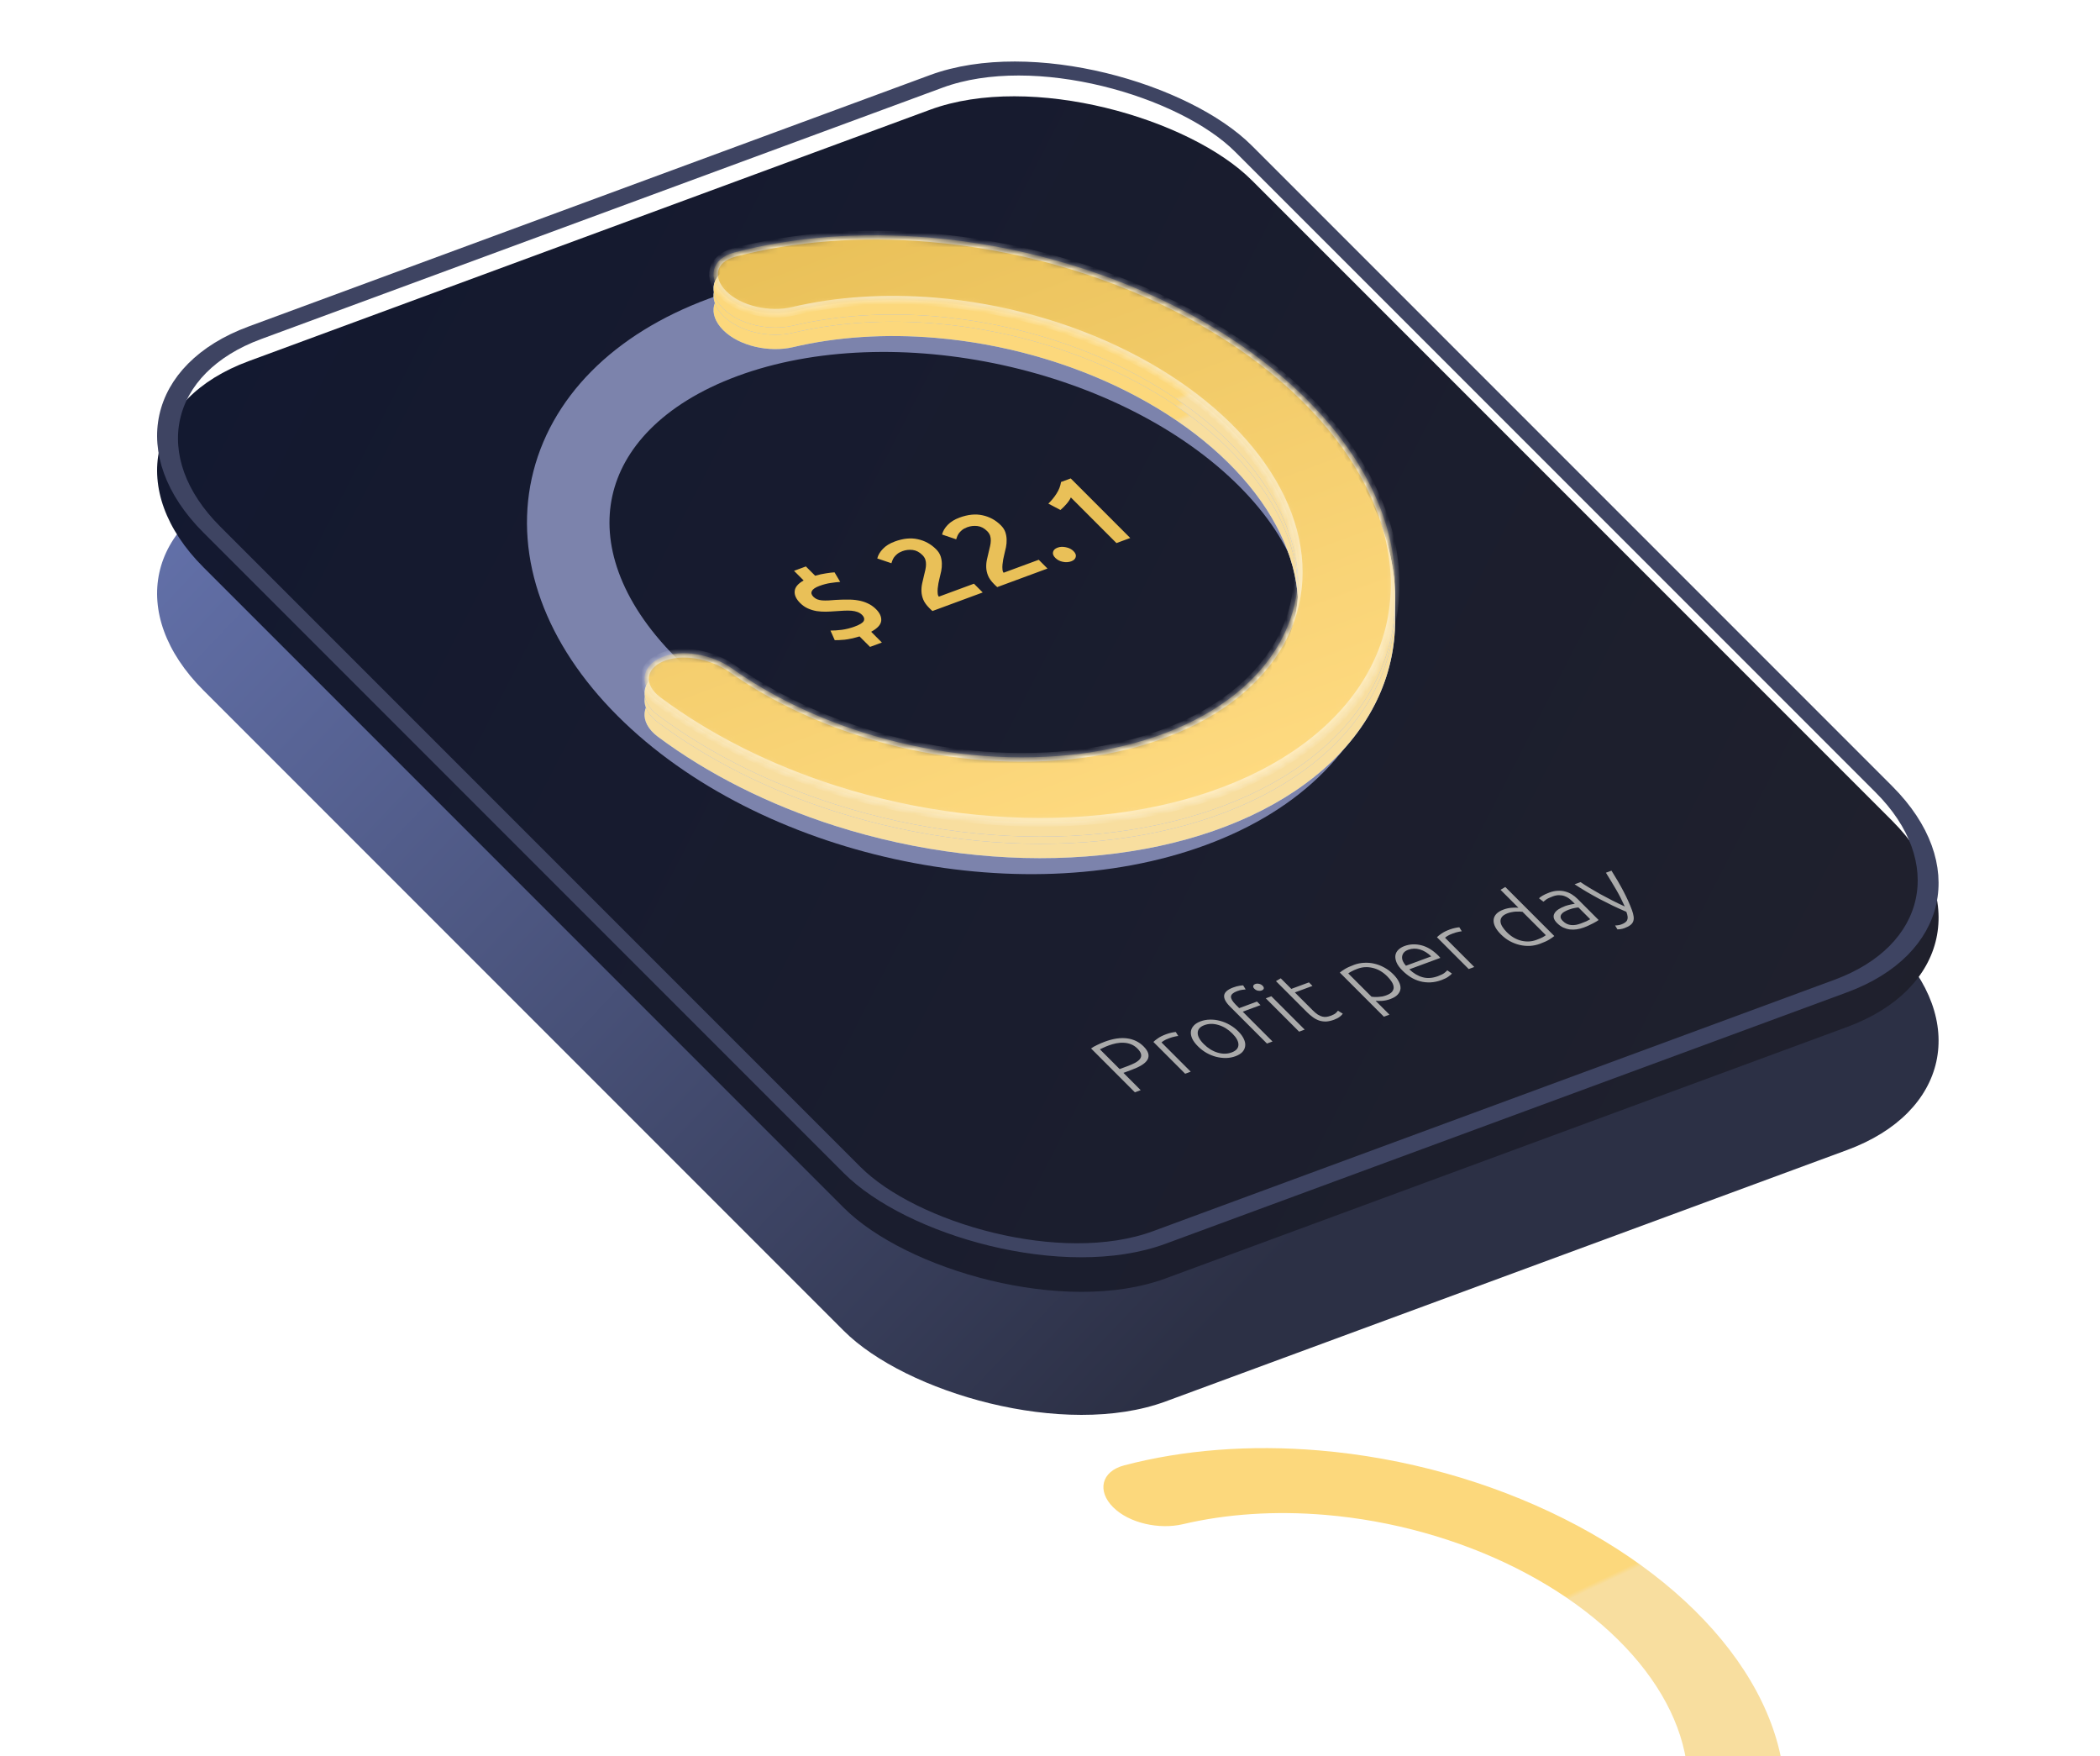 <svg width="293" height="245" viewBox="0 0 293 245" fill="none" xmlns="http://www.w3.org/2000/svg">
<g filter="url(#filter0_d_978_40730)">
<rect width="155.961" height="180.973" rx="27.3" transform="matrix(0.938 -0.346 0.707 0.707 9.079 66.987)" fill="url(#paint0_linear_978_40730)"/>
</g>
<g filter="url(#filter1_i_978_40730)">
<rect width="155.961" height="180.973" rx="27.3" transform="matrix(0.938 -0.346 0.707 0.707 9.079 54.987)" fill="url(#paint1_linear_978_40730)"/>
</g>
<rect x="2.04" y="0.448" width="153.481" height="178.493" rx="26.06" transform="matrix(0.938 -0.346 0.707 0.707 8.889 55.825)" stroke="#3E4462" stroke-width="2.48"/>
<path d="M176.959 63.748C195.01 81.811 190.224 103.623 166.272 112.465C142.319 121.308 108.269 113.834 90.219 95.771C72.169 77.708 76.955 55.897 100.907 47.054C124.859 38.211 158.909 45.685 176.959 63.748Z" stroke="#7C83AC" stroke-width="11.511"/>
<g filter="url(#filter2_ddddd_978_40730)">
<path d="M100.905 47.052C98.659 44.804 99.239 42.064 102.449 41.219C110.705 39.045 120.027 38.322 129.667 39.137C141.564 40.144 153.424 43.449 163.786 48.646C174.147 53.843 182.557 60.704 187.977 68.383C193.398 76.062 195.592 84.223 194.29 91.859C192.988 99.496 188.246 106.274 180.649 111.358C173.052 116.442 162.932 119.61 151.537 120.47C140.143 121.33 127.972 119.845 116.526 116.199C107.25 113.243 98.779 108.973 91.783 103.759C89.063 101.732 89.426 98.948 92.265 97.715C95.105 96.481 99.342 97.27 102.141 99.251C107.366 102.947 113.561 105.987 120.302 108.134C129.215 110.974 138.692 112.13 147.565 111.46C156.438 110.79 164.318 108.324 170.234 104.365C176.15 100.406 179.842 95.128 180.856 89.181C181.87 83.235 180.162 76.88 175.941 70.901C171.72 64.921 165.171 59.579 157.103 55.532C149.034 51.485 139.799 48.911 130.535 48.128C123.53 47.535 116.74 47.986 110.64 49.425C107.371 50.195 103.151 49.3 100.905 47.052Z" fill="url(#paint2_linear_978_40730)"/>
</g>
<path d="M100.905 46.052C98.659 43.804 99.239 41.064 102.449 40.219C110.705 38.045 120.027 37.322 129.667 38.137C141.564 39.144 153.424 42.449 163.786 47.646C174.147 52.843 182.557 59.704 187.977 67.383C193.398 75.062 195.592 83.223 194.29 90.859C192.988 98.496 188.246 105.274 180.649 110.358C173.052 115.442 162.932 118.61 151.537 119.47C140.143 120.33 127.972 118.845 116.526 115.199C107.25 112.243 98.779 107.973 91.783 102.759C89.063 100.732 89.426 97.948 92.265 96.715C95.105 95.481 99.342 96.27 102.141 98.251C107.366 101.947 113.561 104.987 120.302 107.134C129.215 109.974 138.692 111.13 147.565 110.46C156.438 109.79 164.318 107.324 170.234 103.365C176.149 99.406 179.842 94.128 180.856 88.181C181.87 82.235 180.162 75.88 175.941 69.901C171.72 63.921 165.171 58.579 157.103 54.532C149.034 50.485 139.799 47.911 130.535 47.128C123.53 46.535 116.74 46.986 110.639 48.425C107.371 49.195 103.151 48.3 100.905 46.052Z" fill="url(#paint3_linear_978_40730)"/>
<path d="M100.905 46.052C98.659 43.804 99.239 41.064 102.449 40.219C110.705 38.045 120.027 37.322 129.667 38.137C141.564 39.144 153.424 42.449 163.786 47.646C174.147 52.843 182.557 59.704 187.977 67.383C193.398 75.062 195.592 83.223 194.29 90.859C192.988 98.496 188.246 105.274 180.649 110.358C173.052 115.442 162.932 118.61 151.537 119.47C140.143 120.33 127.972 118.845 116.526 115.199C107.25 112.243 98.779 107.973 91.783 102.759C89.063 100.732 89.426 97.948 92.265 96.715C95.105 95.481 99.342 96.27 102.141 98.251C107.366 101.947 113.561 104.987 120.302 107.134C129.215 109.974 138.692 111.13 147.565 110.46C156.438 109.79 164.318 107.324 170.234 103.365C176.149 99.406 179.842 94.128 180.856 88.181C181.87 82.235 180.162 75.88 175.941 69.901C171.72 63.921 165.171 58.579 157.103 54.532C149.034 50.485 139.799 47.911 130.535 47.128C123.53 46.535 116.74 46.986 110.639 48.425C107.371 49.195 103.151 48.3 100.905 46.052Z" fill="url(#paint4_linear_978_40730)"/>
<path d="M100.905 44.052C98.659 41.804 99.239 39.064 102.449 38.219C110.705 36.045 120.027 35.322 129.667 36.137C141.564 37.144 153.424 40.449 163.786 45.646C174.147 50.843 182.557 57.704 187.977 65.383C193.398 73.062 195.592 81.223 194.29 88.859C192.988 96.496 188.246 103.274 180.649 108.358C173.052 113.442 162.932 116.61 151.537 117.47C140.143 118.33 127.972 116.845 116.526 113.199C107.25 110.243 98.779 105.973 91.783 100.759C89.063 98.732 89.426 95.948 92.265 94.715C95.105 93.481 99.342 94.27 102.141 96.251C107.366 99.947 113.561 102.987 120.302 105.134C129.215 107.974 138.692 109.13 147.565 108.46C156.438 107.79 164.318 105.324 170.234 101.365C176.149 97.406 179.842 92.128 180.856 86.181C181.87 80.235 180.162 73.88 175.941 67.901C171.72 61.921 165.171 56.579 157.103 52.532C149.034 48.485 139.799 45.911 130.535 45.128C123.53 44.535 116.74 44.986 110.639 46.425C107.371 47.195 103.151 46.3 100.905 44.052Z" fill="url(#paint5_linear_978_40730)"/>
<path d="M100.905 44.052C98.659 41.804 99.239 39.064 102.449 38.219C110.705 36.045 120.027 35.322 129.667 36.137C141.564 37.144 153.424 40.449 163.786 45.646C174.147 50.843 182.557 57.704 187.977 65.383C193.398 73.062 195.592 81.223 194.29 88.859C192.988 96.496 188.246 103.274 180.649 108.358C173.052 113.442 162.932 116.61 151.537 117.47C140.143 118.33 127.972 116.845 116.526 113.199C107.25 110.243 98.779 105.973 91.783 100.759C89.063 98.732 89.426 95.948 92.265 94.715C95.105 93.481 99.342 94.27 102.141 96.251C107.366 99.947 113.561 102.987 120.302 105.134C129.215 107.974 138.692 109.13 147.565 108.46C156.438 107.79 164.318 105.324 170.234 101.365C176.149 97.406 179.842 92.128 180.856 86.181C181.87 80.235 180.162 73.88 175.941 67.901C171.72 61.921 165.171 56.579 157.103 52.532C149.034 48.485 139.799 45.911 130.535 45.128C123.53 44.535 116.74 44.986 110.639 46.425C107.371 47.195 103.151 46.3 100.905 44.052Z" fill="url(#paint6_linear_978_40730)"/>
<path d="M100.905 43.052C98.659 40.804 99.239 38.064 102.449 37.219C110.705 35.045 120.027 34.322 129.667 35.137C141.564 36.144 153.424 39.449 163.786 44.646C174.147 49.843 182.557 56.704 187.977 64.383C193.398 72.062 195.592 80.223 194.29 87.859C192.988 95.496 188.246 102.274 180.649 107.358C173.052 112.442 162.932 115.61 151.537 116.47C140.143 117.33 127.972 115.845 116.526 112.199C107.25 109.243 98.779 104.973 91.783 99.759C89.063 97.732 89.426 94.948 92.265 93.715C95.105 92.481 99.342 93.27 102.141 95.251C107.366 98.947 113.561 101.987 120.302 104.134C129.215 106.974 138.692 108.13 147.565 107.46C156.438 106.79 164.318 104.324 170.234 100.365C176.149 96.406 179.842 91.128 180.856 85.181C181.87 79.235 180.162 72.88 175.941 66.901C171.72 60.921 165.171 55.579 157.103 51.532C149.034 47.485 139.799 44.911 130.535 44.128C123.53 43.535 116.74 43.986 110.639 45.425C107.371 46.195 103.151 45.3 100.905 43.052Z" fill="url(#paint7_linear_978_40730)"/>
<path d="M100.905 43.052C98.659 40.804 99.239 38.064 102.449 37.219C110.705 35.045 120.027 34.322 129.667 35.137C141.564 36.144 153.424 39.449 163.786 44.646C174.147 49.843 182.557 56.704 187.977 64.383C193.398 72.062 195.592 80.223 194.29 87.859C192.988 95.496 188.246 102.274 180.649 107.358C173.052 112.442 162.932 115.61 151.537 116.47C140.143 117.33 127.972 115.845 116.526 112.199C107.25 109.243 98.779 104.973 91.783 99.759C89.063 97.732 89.426 94.948 92.265 93.715C95.105 92.481 99.342 93.27 102.141 95.251C107.366 98.947 113.561 101.987 120.302 104.134C129.215 106.974 138.692 108.13 147.565 107.46C156.438 106.79 164.318 104.324 170.234 100.365C176.149 96.406 179.842 91.128 180.856 85.181C181.87 79.235 180.162 72.88 175.941 66.901C171.72 60.921 165.171 55.579 157.103 51.532C149.034 47.485 139.799 44.911 130.535 44.128C123.53 43.535 116.74 43.986 110.639 45.425C107.371 46.195 103.151 45.3 100.905 43.052Z" fill="url(#paint8_linear_978_40730)"/>
<mask id="path-9-inside-1_978_40730" fill="white">
<path d="M100.905 41.052C98.659 38.804 99.239 36.064 102.449 35.219C110.705 33.045 120.028 32.322 129.669 33.138C141.566 34.144 153.426 37.45 163.788 42.647C174.15 47.845 182.559 54.706 187.979 62.386C193.399 70.065 195.593 78.226 194.289 85.863C192.986 93.5 188.243 100.278 180.644 105.361C173.046 110.445 162.924 113.611 151.529 114.47C140.134 115.329 127.962 113.843 116.516 110.196C107.24 107.239 98.769 102.968 91.775 97.753C89.055 95.725 89.419 92.942 92.259 91.709C95.099 90.475 99.336 91.265 102.135 93.246C107.359 96.943 113.554 99.983 120.295 102.132C129.208 104.972 138.685 106.129 147.559 105.461C156.432 104.792 164.313 102.326 170.23 98.368C176.147 94.409 179.841 89.131 180.856 83.184C181.871 77.238 180.163 70.883 175.942 64.903C171.722 58.923 165.173 53.58 157.105 49.533C149.036 45.486 139.8 42.912 130.536 42.128C123.53 41.535 116.74 41.986 110.639 43.425C107.371 44.195 103.151 43.3 100.905 41.052Z"/>
</mask>
<path d="M100.905 41.052C98.659 38.804 99.239 36.064 102.449 35.219C110.705 33.045 120.028 32.322 129.669 33.138C141.566 34.144 153.426 37.45 163.788 42.647C174.15 47.845 182.559 54.706 187.979 62.386C193.399 70.065 195.593 78.226 194.289 85.863C192.986 93.5 188.243 100.278 180.644 105.361C173.046 110.445 162.924 113.611 151.529 114.47C140.134 115.329 127.962 113.843 116.516 110.196C107.24 107.239 98.769 102.968 91.775 97.753C89.055 95.725 89.419 92.942 92.259 91.709C95.099 90.475 99.336 91.265 102.135 93.246C107.359 96.943 113.554 99.983 120.295 102.132C129.208 104.972 138.685 106.129 147.559 105.461C156.432 104.792 164.313 102.326 170.23 98.368C176.147 94.409 179.841 89.131 180.856 83.184C181.871 77.238 180.163 70.883 175.942 64.903C171.722 58.923 165.173 53.58 157.105 49.533C149.036 45.486 139.8 42.912 130.536 42.128C123.53 41.535 116.74 41.986 110.639 43.425C107.371 44.195 103.151 43.3 100.905 41.052Z" fill="url(#paint9_linear_978_40730)" stroke="white" stroke-opacity="0.54" stroke-width="1.212" mask="url(#path-9-inside-1_978_40730)"/>
<path d="M119.928 88.775C119.124 89.017 118.428 89.17 117.839 89.234C117.253 89.286 116.795 89.308 116.466 89.298L115.869 87.959C116.336 87.962 116.86 87.927 117.441 87.855C118.032 87.778 118.635 87.627 119.25 87.4C119.982 87.13 120.406 86.864 120.521 86.602C120.64 86.329 120.563 86.056 120.292 85.784C120.108 85.6 119.89 85.462 119.638 85.369C119.385 85.276 119.101 85.217 118.785 85.191C118.469 85.166 118.119 85.164 117.734 85.185C117.36 85.203 116.95 85.229 116.504 85.262C116.088 85.295 115.659 85.317 115.219 85.326C114.789 85.332 114.362 85.303 113.937 85.241C113.515 85.167 113.108 85.044 112.717 84.871C112.327 84.698 111.964 84.443 111.628 84.107C111.077 83.556 110.827 83.008 110.878 82.464C110.921 81.912 111.338 81.413 112.127 80.969L110.785 79.626L112.439 79.015L113.733 80.31C114.274 80.154 114.786 80.042 115.268 79.973C115.743 79.896 116.133 79.851 116.438 79.837L117.227 81.17C116.832 81.196 116.382 81.247 115.878 81.324C115.385 81.396 114.868 81.532 114.327 81.732C113.754 81.944 113.405 82.182 113.278 82.448C113.144 82.705 113.213 82.97 113.484 83.242C113.644 83.401 113.822 83.522 114.019 83.602C114.207 83.675 114.431 83.724 114.688 83.749C114.938 83.766 115.224 83.77 115.548 83.76C115.864 83.742 116.215 83.716 116.603 83.683C117.165 83.65 117.709 83.635 118.234 83.638C118.763 83.629 119.266 83.668 119.744 83.754C120.214 83.832 120.656 83.97 121.071 84.167C121.496 84.36 121.884 84.633 122.236 84.984C122.763 85.512 123.001 86.048 122.95 86.592C122.898 87.136 122.43 87.648 121.546 88.128L123.044 89.627L121.39 90.238L119.928 88.775ZM130.615 76.622C130.902 76.91 131.106 77.223 131.227 77.561C131.34 77.892 131.4 78.236 131.41 78.594C131.421 78.939 131.392 79.295 131.322 79.66C131.243 80.017 131.161 80.371 131.075 80.72C131.025 80.903 130.978 81.117 130.933 81.363C130.889 81.609 130.855 81.851 130.832 82.09C130.809 82.328 130.809 82.553 130.831 82.763C130.845 82.966 130.898 83.121 130.991 83.229L135.89 81.421L137.112 82.644L130.099 85.233C130.024 85.173 129.943 85.099 129.855 85.011C129.759 84.915 129.687 84.844 129.639 84.796C129.256 84.412 128.984 84.031 128.823 83.652C128.665 83.262 128.579 82.878 128.565 82.5C128.55 82.123 128.583 81.749 128.664 81.38C128.745 81.011 128.83 80.646 128.919 80.284C128.99 80.007 129.054 79.737 129.112 79.475C129.169 79.213 129.199 78.967 129.201 78.736C129.205 78.494 129.173 78.265 129.103 78.05C129.025 77.827 128.891 77.62 128.699 77.428C128.283 77.012 127.829 76.775 127.335 76.716C126.841 76.658 126.366 76.713 125.91 76.881C125.614 76.991 125.37 77.124 125.179 77.282C124.989 77.44 124.837 77.6 124.723 77.763C124.62 77.921 124.542 78.076 124.49 78.226C124.429 78.369 124.39 78.482 124.372 78.566L122.399 77.898C122.525 77.414 122.789 76.967 123.191 76.556C123.595 76.133 124.142 75.794 124.831 75.54C126.008 75.105 127.084 74.998 128.058 75.218C129.036 75.426 129.888 75.894 130.615 76.622ZM139.653 73.285C139.941 73.573 140.145 73.886 140.266 74.224C140.378 74.555 140.439 74.899 140.448 75.257C140.46 75.603 140.431 75.958 140.36 76.323C140.282 76.681 140.2 77.034 140.113 77.383C140.063 77.566 140.016 77.78 139.972 78.026C139.928 78.272 139.894 78.514 139.871 78.753C139.848 78.991 139.847 79.216 139.869 79.427C139.883 79.629 139.937 79.785 140.03 79.892L144.928 78.084L146.15 79.307L139.137 81.896C139.063 81.836 138.982 81.762 138.894 81.674C138.798 81.579 138.726 81.507 138.678 81.459C138.295 81.075 138.023 80.694 137.862 80.315C137.704 79.925 137.618 79.541 137.603 79.163C137.589 78.786 137.622 78.412 137.703 78.043C137.784 77.674 137.869 77.309 137.958 76.948C138.029 76.67 138.093 76.4 138.15 76.138C138.208 75.876 138.238 75.63 138.239 75.399C138.244 75.157 138.211 74.928 138.142 74.713C138.064 74.49 137.929 74.283 137.737 74.091C137.322 73.675 136.867 73.438 136.374 73.379C135.88 73.321 135.405 73.376 134.949 73.544C134.652 73.654 134.409 73.788 134.218 73.945C134.027 74.103 133.875 74.263 133.762 74.426C133.659 74.584 133.581 74.739 133.529 74.889C133.468 75.032 133.429 75.145 133.41 75.229L131.438 74.562C131.563 74.077 131.827 73.63 132.229 73.219C132.634 72.796 133.181 72.457 133.87 72.203C135.047 71.768 136.122 71.661 137.097 71.881C138.074 72.09 138.927 72.557 139.653 73.285ZM149.786 76.882C150.066 77.161 150.166 77.436 150.088 77.706C150.02 77.972 149.811 78.169 149.461 78.299C149.1 78.432 148.71 78.455 148.291 78.369C147.871 78.284 147.521 78.101 147.242 77.821C146.962 77.541 146.857 77.268 146.925 77.002C146.985 76.728 147.195 76.525 147.556 76.392C147.905 76.263 148.294 76.245 148.722 76.339C149.152 76.421 149.507 76.602 149.786 76.882ZM146.267 70.252C146.698 69.841 147.077 69.379 147.405 68.864C147.743 68.345 147.954 67.802 148.04 67.234L149.392 66.735L157.696 75.045L155.772 75.755L149.409 69.388C149.29 69.661 149.094 69.958 148.819 70.279C148.544 70.599 148.257 70.886 147.958 71.138L146.267 70.252Z" fill="#E9C058"/>
<path d="M154.146 145.307C155.316 144.875 156.355 144.721 157.264 144.846C158.172 144.97 158.935 145.342 159.553 145.96C159.907 146.314 160.126 146.647 160.211 146.961C160.289 147.269 160.252 147.558 160.097 147.828C159.937 148.093 159.666 148.345 159.284 148.584C158.904 148.815 158.432 149.035 157.867 149.243L156.745 149.657L159.155 152.069L158.344 152.369L152.228 146.249C152.455 146.083 152.747 145.918 153.105 145.753C153.465 145.579 153.812 145.43 154.146 145.307ZM154.713 145.825C154.41 145.936 154.161 146.041 153.964 146.138C153.769 146.226 153.602 146.305 153.463 146.372L156.215 149.126L157.241 148.747C157.679 148.586 158.055 148.422 158.369 148.257C158.685 148.083 158.915 147.899 159.06 147.706C159.207 147.504 159.255 147.285 159.204 147.049C159.154 146.813 158.984 146.551 158.697 146.263C158.421 145.987 158.117 145.787 157.786 145.663C157.463 145.536 157.127 145.467 156.779 145.456C156.432 145.436 156.083 145.463 155.73 145.535C155.378 145.608 155.039 145.704 154.713 145.825ZM162.721 144.26C162.975 144.166 163.229 144.093 163.482 144.041C163.743 143.986 163.932 143.957 164.049 143.955L164.398 144.516C164.31 144.515 164.155 144.54 163.932 144.589C163.711 144.63 163.441 144.709 163.123 144.826C162.789 144.95 162.536 145.068 162.365 145.18C162.202 145.289 162.101 145.368 162.061 145.415L166.135 149.492L165.36 149.779L160.926 145.342C161.059 145.202 161.267 145.035 161.552 144.84C161.83 144.639 162.219 144.445 162.721 144.26ZM172.767 143.865C173.133 144.231 173.394 144.591 173.551 144.944C173.715 145.294 173.775 145.621 173.73 145.925C173.693 146.226 173.564 146.499 173.342 146.746C173.113 146.986 172.792 147.183 172.379 147.335C171.965 147.488 171.53 147.571 171.074 147.583C170.612 147.589 170.149 147.534 169.684 147.418C169.228 147.3 168.778 147.117 168.335 146.869C167.9 146.619 167.499 146.311 167.134 145.945C166.768 145.579 166.503 145.221 166.338 144.871C166.182 144.519 166.122 144.192 166.159 143.89C166.197 143.58 166.331 143.305 166.559 143.065C166.781 142.819 167.099 142.619 167.513 142.466C167.927 142.314 168.365 142.234 168.827 142.228C169.283 142.215 169.742 142.272 170.205 142.397C170.669 142.513 171.119 142.696 171.554 142.946C171.997 143.193 172.402 143.499 172.767 143.865ZM171.944 144.169C171.362 143.587 170.721 143.192 170.022 142.982C169.316 142.766 168.656 142.771 168.044 142.997C167.431 143.224 167.12 143.577 167.109 144.057C167.093 144.531 167.376 145.059 167.957 145.641C168.539 146.223 169.179 146.619 169.879 146.829C170.579 147.039 171.235 147.031 171.848 146.804C172.461 146.578 172.775 146.228 172.792 145.754C172.808 145.28 172.525 144.751 171.944 144.169ZM172.06 137.745C172.394 137.621 172.686 137.543 172.934 137.508C173.185 137.465 173.357 137.446 173.451 137.453L173.8 138.014C173.682 138.017 173.521 138.035 173.316 138.07C173.113 138.095 172.88 138.157 172.617 138.254C172.068 138.456 171.779 138.707 171.75 139.005C171.729 139.3 171.95 139.679 172.411 140.141L172.897 140.627L175.38 139.71L175.874 140.205L173.392 141.122L177.547 145.28L176.771 145.566L171.618 140.409C171.012 139.803 170.739 139.279 170.8 138.838C170.868 138.394 171.288 138.03 172.06 137.745ZM182.035 143.623L181.259 143.909L176.609 139.256L177.385 138.97L182.035 143.623ZM176.161 137.5C176.299 137.638 176.354 137.769 176.327 137.894C176.293 138.013 176.197 138.102 176.038 138.161C175.879 138.22 175.704 138.231 175.515 138.194C175.32 138.151 175.153 138.061 175.015 137.923C174.877 137.785 174.825 137.656 174.859 137.537C174.886 137.412 174.979 137.32 175.138 137.261C175.298 137.202 175.475 137.194 175.67 137.237C175.86 137.274 176.023 137.362 176.161 137.5ZM180.169 137.942L182.628 137.034L183.123 137.529L180.664 138.437L183.137 140.912C183.401 141.176 183.645 141.381 183.868 141.529C184.094 141.667 184.307 141.761 184.509 141.81C184.71 141.859 184.905 141.869 185.094 141.84C185.283 141.811 185.473 141.762 185.664 141.691C185.991 141.571 186.226 141.447 186.371 141.319C186.51 141.186 186.611 141.075 186.675 140.986L187.352 141.401C187.294 141.496 187.162 141.631 186.956 141.806C186.743 141.975 186.474 142.119 186.147 142.24C185.765 142.381 185.407 142.464 185.073 142.489C184.74 142.505 184.419 142.467 184.11 142.376C183.803 142.276 183.504 142.123 183.212 141.919C182.921 141.714 182.619 141.456 182.307 141.144L178.027 136.86L178.694 136.466L180.169 137.942ZM191.362 139.033C191.476 139.049 191.608 139.062 191.76 139.071C191.919 139.078 192.091 139.076 192.276 139.065C192.462 139.055 192.653 139.033 192.85 139.002C193.041 138.964 193.228 138.911 193.411 138.844C193.793 138.703 194.063 138.537 194.222 138.347C194.383 138.148 194.459 137.935 194.45 137.709C194.435 137.476 194.35 137.232 194.193 136.978C194.031 136.717 193.821 136.458 193.563 136.2C192.952 135.588 192.281 135.195 191.552 135.021C190.816 134.841 190.114 134.874 189.446 135.121C189.064 135.262 188.768 135.391 188.56 135.51C188.353 135.619 188.205 135.71 188.115 135.784L191.362 139.033ZM193.862 141.535L193.086 141.822L186.935 135.666C187.106 135.521 187.343 135.355 187.647 135.169C187.951 134.983 188.378 134.788 188.927 134.585C189.381 134.418 189.847 134.324 190.327 134.303C190.809 134.272 191.286 134.314 191.759 134.427C192.239 134.537 192.701 134.716 193.144 134.963C193.595 135.207 194.009 135.518 194.387 135.896C194.741 136.25 195.004 136.601 195.176 136.948C195.351 137.286 195.426 137.607 195.404 137.911C195.375 138.209 195.245 138.483 195.015 138.732C194.793 138.978 194.459 139.184 194.013 139.348C193.607 139.498 193.211 139.587 192.825 139.614C192.441 139.633 192.142 139.628 191.929 139.6L193.862 141.535ZM195.682 135.393C195.274 134.985 194.996 134.603 194.848 134.248C194.701 133.883 194.649 133.553 194.692 133.258C194.743 132.96 194.879 132.704 195.102 132.491C195.326 132.268 195.609 132.094 195.951 131.968C196.707 131.688 197.494 131.653 198.311 131.86C199.136 132.065 199.936 132.554 200.709 133.328C200.757 133.376 200.801 133.425 200.841 133.476C200.889 133.524 200.93 133.571 200.964 133.616L196.631 135.215C197.225 135.777 197.85 136.145 198.505 136.322C199.161 136.499 199.871 136.446 200.635 136.164C201.057 136.009 201.361 135.855 201.548 135.704C201.735 135.553 201.863 135.436 201.932 135.353L202.579 135.804C202.515 135.893 202.362 136.028 202.117 136.209C201.881 136.386 201.556 136.551 201.142 136.704C200.601 136.904 200.079 137.014 199.577 137.035C199.076 137.056 198.593 137.004 198.131 136.879C197.668 136.754 197.235 136.566 196.829 136.313C196.418 136.054 196.036 135.747 195.682 135.393ZM199.694 133.407C199.192 132.927 198.663 132.605 198.107 132.441C197.551 132.276 197.01 132.291 196.485 132.485C196.206 132.588 195.998 132.722 195.859 132.889C195.728 133.052 195.651 133.237 195.628 133.442C195.606 133.639 195.641 133.848 195.731 134.069C195.83 134.288 195.973 134.502 196.161 134.712L199.694 133.407ZM202.281 129.655C202.536 129.561 202.79 129.488 203.043 129.436C203.303 129.381 203.492 129.352 203.61 129.349L203.958 129.911C203.871 129.91 203.716 129.935 203.493 129.984C203.272 130.025 203.002 130.104 202.684 130.221C202.35 130.345 202.097 130.462 201.926 130.575C201.763 130.684 201.662 130.763 201.622 130.81L205.696 134.887L204.92 135.174L200.487 130.737C200.62 130.597 200.828 130.43 201.112 130.235C201.39 130.033 201.78 129.84 202.281 129.655ZM216.862 130.568C216.691 130.713 216.454 130.879 216.15 131.065C215.846 131.251 215.419 131.446 214.87 131.648C214.417 131.816 213.949 131.914 213.467 131.944C212.987 131.966 212.507 131.921 212.026 131.811C211.554 131.698 211.092 131.519 210.641 131.275C210.198 131.028 209.788 130.715 209.41 130.337C209.056 129.983 208.792 129.637 208.618 129.299C208.445 128.952 208.371 128.627 208.394 128.323C208.416 128.019 208.539 127.743 208.761 127.497C208.991 127.248 209.329 127.041 209.775 126.876C210.181 126.727 210.576 126.642 210.96 126.624C211.346 126.596 211.646 126.596 211.859 126.624L209.359 124.122L210.027 123.728L216.862 130.568ZM212.426 127.191C212.312 127.176 212.176 127.164 212.017 127.158C211.865 127.148 211.697 127.148 211.512 127.159C211.327 127.17 211.138 127.194 210.947 127.232C210.75 127.264 210.56 127.313 210.377 127.381C209.995 127.522 209.724 127.692 209.563 127.891C209.411 128.087 209.342 128.301 209.356 128.534C209.365 128.761 209.45 129.004 209.613 129.265C209.769 129.519 209.976 129.775 210.234 130.033C210.845 130.645 211.519 131.042 212.254 131.222C212.984 131.396 213.683 131.36 214.351 131.113C214.733 130.972 215.028 130.847 215.235 130.737C215.443 130.619 215.592 130.523 215.682 130.449L212.426 127.191ZM220.582 128.813C220.884 128.701 221.141 128.598 221.352 128.504C221.565 128.401 221.739 128.308 221.874 128.225L220.237 126.587C220.119 126.589 219.95 126.611 219.729 126.651C219.502 126.686 219.222 126.765 218.887 126.888C218.697 126.958 218.51 127.044 218.327 127.144C218.138 127.239 217.992 127.354 217.889 127.491C217.78 127.621 217.729 127.767 217.738 127.928C217.746 128.089 217.849 128.269 218.047 128.467C218.221 128.641 218.404 128.775 218.595 128.868C218.795 128.959 218.998 129.015 219.205 129.037C219.421 129.057 219.642 129.049 219.869 129.014C220.098 128.971 220.335 128.904 220.582 128.813ZM216.176 124.501C216.581 124.351 216.969 124.27 217.337 124.257C217.707 124.235 218.058 124.27 218.389 124.361C218.714 124.447 219.021 124.58 219.311 124.76C219.6 124.941 219.868 125.154 220.113 125.4L223.045 128.334C222.984 128.382 222.889 128.445 222.762 128.525C222.629 128.599 222.475 128.685 222.3 128.782C222.125 128.88 221.92 128.98 221.685 129.083C221.465 129.189 221.227 129.289 220.972 129.383C220.646 129.503 220.317 129.588 219.984 129.637C219.66 129.683 219.337 129.687 219.016 129.649C218.697 129.603 218.388 129.512 218.089 129.376C217.792 129.231 217.511 129.026 217.248 128.762C216.996 128.51 216.844 128.271 216.791 128.044C216.738 127.817 216.771 127.604 216.887 127.404C216.998 127.199 217.186 127.011 217.45 126.839C217.715 126.668 218.034 126.513 218.408 126.375C218.519 126.334 218.64 126.297 218.772 126.265C218.905 126.224 219.037 126.192 219.166 126.169C219.297 126.137 219.412 126.115 219.509 126.104C219.609 126.084 219.68 126.074 219.724 126.074L219.436 125.786C219.275 125.624 219.103 125.474 218.921 125.335C218.733 125.191 218.524 125.08 218.293 125.001C218.063 124.913 217.813 124.87 217.542 124.871C217.273 124.864 216.98 124.919 216.661 125.036C216.208 125.204 215.894 125.353 215.719 125.483C215.544 125.613 215.42 125.712 215.346 125.78L214.726 125.307C214.814 125.209 214.976 125.088 215.212 124.943C215.457 124.795 215.778 124.648 216.176 124.501ZM226.914 127.19C226.286 126.92 225.65 126.633 225.008 126.329C224.373 126.021 223.748 125.705 223.131 125.383C222.517 125.051 221.921 124.717 221.344 124.379C220.762 124.036 220.212 123.693 219.695 123.35L220.518 123.046C220.894 123.301 221.317 123.572 221.788 123.858C222.253 124.138 222.746 124.425 223.267 124.717C223.795 125.006 224.349 125.299 224.928 125.594C225.506 125.89 226.095 126.174 226.693 126.446C226.497 126.009 226.301 125.601 226.107 125.221C225.912 124.841 225.709 124.468 225.496 124.103C225.286 123.729 225.061 123.352 224.823 122.972C224.593 122.589 224.339 122.177 224.063 121.737L224.839 121.451C225.454 122.414 226.009 123.368 226.504 124.31C226.999 125.253 227.397 126.136 227.699 126.961C227.817 127.287 227.893 127.575 227.926 127.826C227.965 128.083 227.947 128.311 227.874 128.51C227.809 128.707 227.676 128.884 227.473 129.041C227.278 129.195 227.006 129.336 226.656 129.466C226.457 129.539 226.256 129.589 226.053 129.614C225.858 129.637 225.731 129.647 225.673 129.643L225.343 129.1C225.393 129.106 225.504 129.098 225.677 129.075C225.865 129.055 226.038 129.016 226.197 128.957C226.42 128.875 226.601 128.784 226.74 128.683C226.887 128.579 226.987 128.456 227.04 128.313C227.099 128.176 227.116 128.018 227.089 127.839C227.071 127.657 227.012 127.441 226.914 127.19Z" fill="#AAAAAA"/>
<defs>
<filter id="filter0_d_978_40730" x="11.918" y="20.232" width="268.552" height="187.509" filterUnits="userSpaceOnUse" color-interpolation-filters="sRGB">
<feFlood flood-opacity="0" result="BackgroundImageFix"/>
<feColorMatrix in="SourceAlpha" type="matrix" values="0 0 0 0 0 0 0 0 0 0 0 0 0 0 0 0 0 0 127 0" result="hardAlpha"/>
<feOffset dy="10"/>
<feGaussianBlur stdDeviation="5"/>
<feComposite in2="hardAlpha" operator="out"/>
<feColorMatrix type="matrix" values="0 0 0 0 0.062 0 0 0 0 0.062 0 0 0 0 0.062 0 0 0 0.12 0"/>
<feBlend mode="normal" in2="BackgroundImageFix" result="effect1_dropShadow_978_40730"/>
<feBlend mode="normal" in="SourceGraphic" in2="effect1_dropShadow_978_40730" result="shape"/>
</filter>
<filter id="filter1_i_978_40730" x="21.918" y="8.232" width="248.552" height="172.347" filterUnits="userSpaceOnUse" color-interpolation-filters="sRGB">
<feFlood flood-opacity="0" result="BackgroundImageFix"/>
<feBlend mode="normal" in="SourceGraphic" in2="BackgroundImageFix" result="shape"/>
<feColorMatrix in="SourceAlpha" type="matrix" values="0 0 0 0 0 0 0 0 0 0 0 0 0 0 0 0 0 0 127 0" result="hardAlpha"/>
<feOffset dy="4.838"/>
<feGaussianBlur stdDeviation="8.467"/>
<feComposite in2="hardAlpha" operator="arithmetic" k2="-1" k3="1"/>
<feColorMatrix type="matrix" values="0 0 0 0 0 0 0 0 0 0 0 0 0 0 0 0 0 0 0.04 0"/>
<feBlend mode="normal" in2="shape" result="effect1_innerShadow_978_40730"/>
</filter>
<filter id="filter2_ddddd_978_40730" x="74.16" y="31.716" width="186.717" height="212.762" filterUnits="userSpaceOnUse" color-interpolation-filters="sRGB">
<feFlood flood-opacity="0" result="BackgroundImageFix"/>
<feColorMatrix in="SourceAlpha" type="matrix" values="0 0 0 0 0 0 0 0 0 0 0 0 0 0 0 0 0 0 127 0" result="hardAlpha"/>
<feOffset/>
<feColorMatrix type="matrix" values="0 0 0 0 0.914 0 0 0 0 0.753 0 0 0 0 0.345 0 0 0 0.2 0"/>
<feBlend mode="normal" in2="BackgroundImageFix" result="effect1_dropShadow_978_40730"/>
<feColorMatrix in="SourceAlpha" type="matrix" values="0 0 0 0 0 0 0 0 0 0 0 0 0 0 0 0 0 0 127 0" result="hardAlpha"/>
<feOffset dx="1.577" dy="5.518"/>
<feGaussianBlur stdDeviation="6.307"/>
<feColorMatrix type="matrix" values="0 0 0 0 0.914 0 0 0 0 0.753 0 0 0 0 0.345 0 0 0 0.2 0"/>
<feBlend mode="normal" in2="effect1_dropShadow_978_40730" result="effect2_dropShadow_978_40730"/>
<feColorMatrix in="SourceAlpha" type="matrix" values="0 0 0 0 0 0 0 0 0 0 0 0 0 0 0 0 0 0 127 0" result="hardAlpha"/>
<feOffset dx="7.095" dy="22.074"/>
<feGaussianBlur stdDeviation="11.431"/>
<feColorMatrix type="matrix" values="0 0 0 0 0.914 0 0 0 0 0.753 0 0 0 0 0.345 0 0 0 0.17 0"/>
<feBlend mode="normal" in2="effect2_dropShadow_978_40730" result="effect3_dropShadow_978_40730"/>
<feColorMatrix in="SourceAlpha" type="matrix" values="0 0 0 0 0 0 0 0 0 0 0 0 0 0 0 0 0 0 127 0" result="hardAlpha"/>
<feOffset dx="16.555" dy="48.878"/>
<feGaussianBlur stdDeviation="15.373"/>
<feColorMatrix type="matrix" values="0 0 0 0 0.914 0 0 0 0 0.753 0 0 0 0 0.345 0 0 0 0.1 0"/>
<feBlend mode="normal" in2="effect3_dropShadow_978_40730" result="effect4_dropShadow_978_40730"/>
<feColorMatrix in="SourceAlpha" type="matrix" values="0 0 0 0 0 0 0 0 0 0 0 0 0 0 0 0 0 0 127 0" result="hardAlpha"/>
<feOffset dx="29.169" dy="86.718"/>
<feGaussianBlur stdDeviation="18.526"/>
<feColorMatrix type="matrix" values="0 0 0 0 0.914 0 0 0 0 0.753 0 0 0 0 0.345 0 0 0 0.03 0"/>
<feBlend mode="normal" in2="effect4_dropShadow_978_40730" result="effect5_dropShadow_978_40730"/>
<feBlend mode="normal" in="SourceGraphic" in2="effect5_dropShadow_978_40730" result="shape"/>
</filter>
<linearGradient id="paint0_linear_978_40730" x1="11.461" y1="191.355" x2="-59.436" y2="31.39" gradientUnits="userSpaceOnUse">
<stop offset="0.029" stop-color="#2C3045"/>
<stop offset="1" stop-color="#6371AA"/>
</linearGradient>
<linearGradient id="paint1_linear_978_40730" x1="59.291" y1="-52.72" x2="252.826" y2="219.778" gradientUnits="userSpaceOnUse">
<stop stop-color="#121830"/>
<stop offset="1" stop-color="#25242B"/>
</linearGradient>
<linearGradient id="paint2_linear_978_40730" x1="49.73" y1="113.043" x2="50.011" y2="113.642" gradientUnits="userSpaceOnUse">
<stop stop-color="#FCD87C"/>
<stop offset="1" stop-color="#F8DE9F"/>
</linearGradient>
<linearGradient id="paint3_linear_978_40730" x1="49.73" y1="112.043" x2="50.011" y2="112.642" gradientUnits="userSpaceOnUse">
<stop stop-color="#90B4FF"/>
<stop offset="1" stop-color="#93B0F7"/>
</linearGradient>
<linearGradient id="paint4_linear_978_40730" x1="49.73" y1="112.043" x2="50.011" y2="112.642" gradientUnits="userSpaceOnUse">
<stop stop-color="#FCD87C"/>
<stop offset="1" stop-color="#F8DE9F"/>
</linearGradient>
<linearGradient id="paint5_linear_978_40730" x1="49.73" y1="110.043" x2="50.011" y2="110.642" gradientUnits="userSpaceOnUse">
<stop stop-color="#90B4FF"/>
<stop offset="1" stop-color="#93B0F7"/>
</linearGradient>
<linearGradient id="paint6_linear_978_40730" x1="49.73" y1="110.043" x2="50.011" y2="110.642" gradientUnits="userSpaceOnUse">
<stop stop-color="#FCD87C"/>
<stop offset="1" stop-color="#F8DE9F"/>
</linearGradient>
<linearGradient id="paint7_linear_978_40730" x1="49.73" y1="109.043" x2="50.011" y2="109.642" gradientUnits="userSpaceOnUse">
<stop stop-color="#90B4FF"/>
<stop offset="1" stop-color="#93B0F7"/>
</linearGradient>
<linearGradient id="paint8_linear_978_40730" x1="49.73" y1="109.043" x2="50.011" y2="109.642" gradientUnits="userSpaceOnUse">
<stop stop-color="#FCD87C"/>
<stop offset="1" stop-color="#F8DE9F"/>
</linearGradient>
<linearGradient id="paint9_linear_978_40730" x1="96.838" y1="36.982" x2="129.553" y2="125.595" gradientUnits="userSpaceOnUse">
<stop stop-color="#E9C058"/>
<stop offset="1" stop-color="#FEDA80"/>
</linearGradient>
</defs>
</svg>
